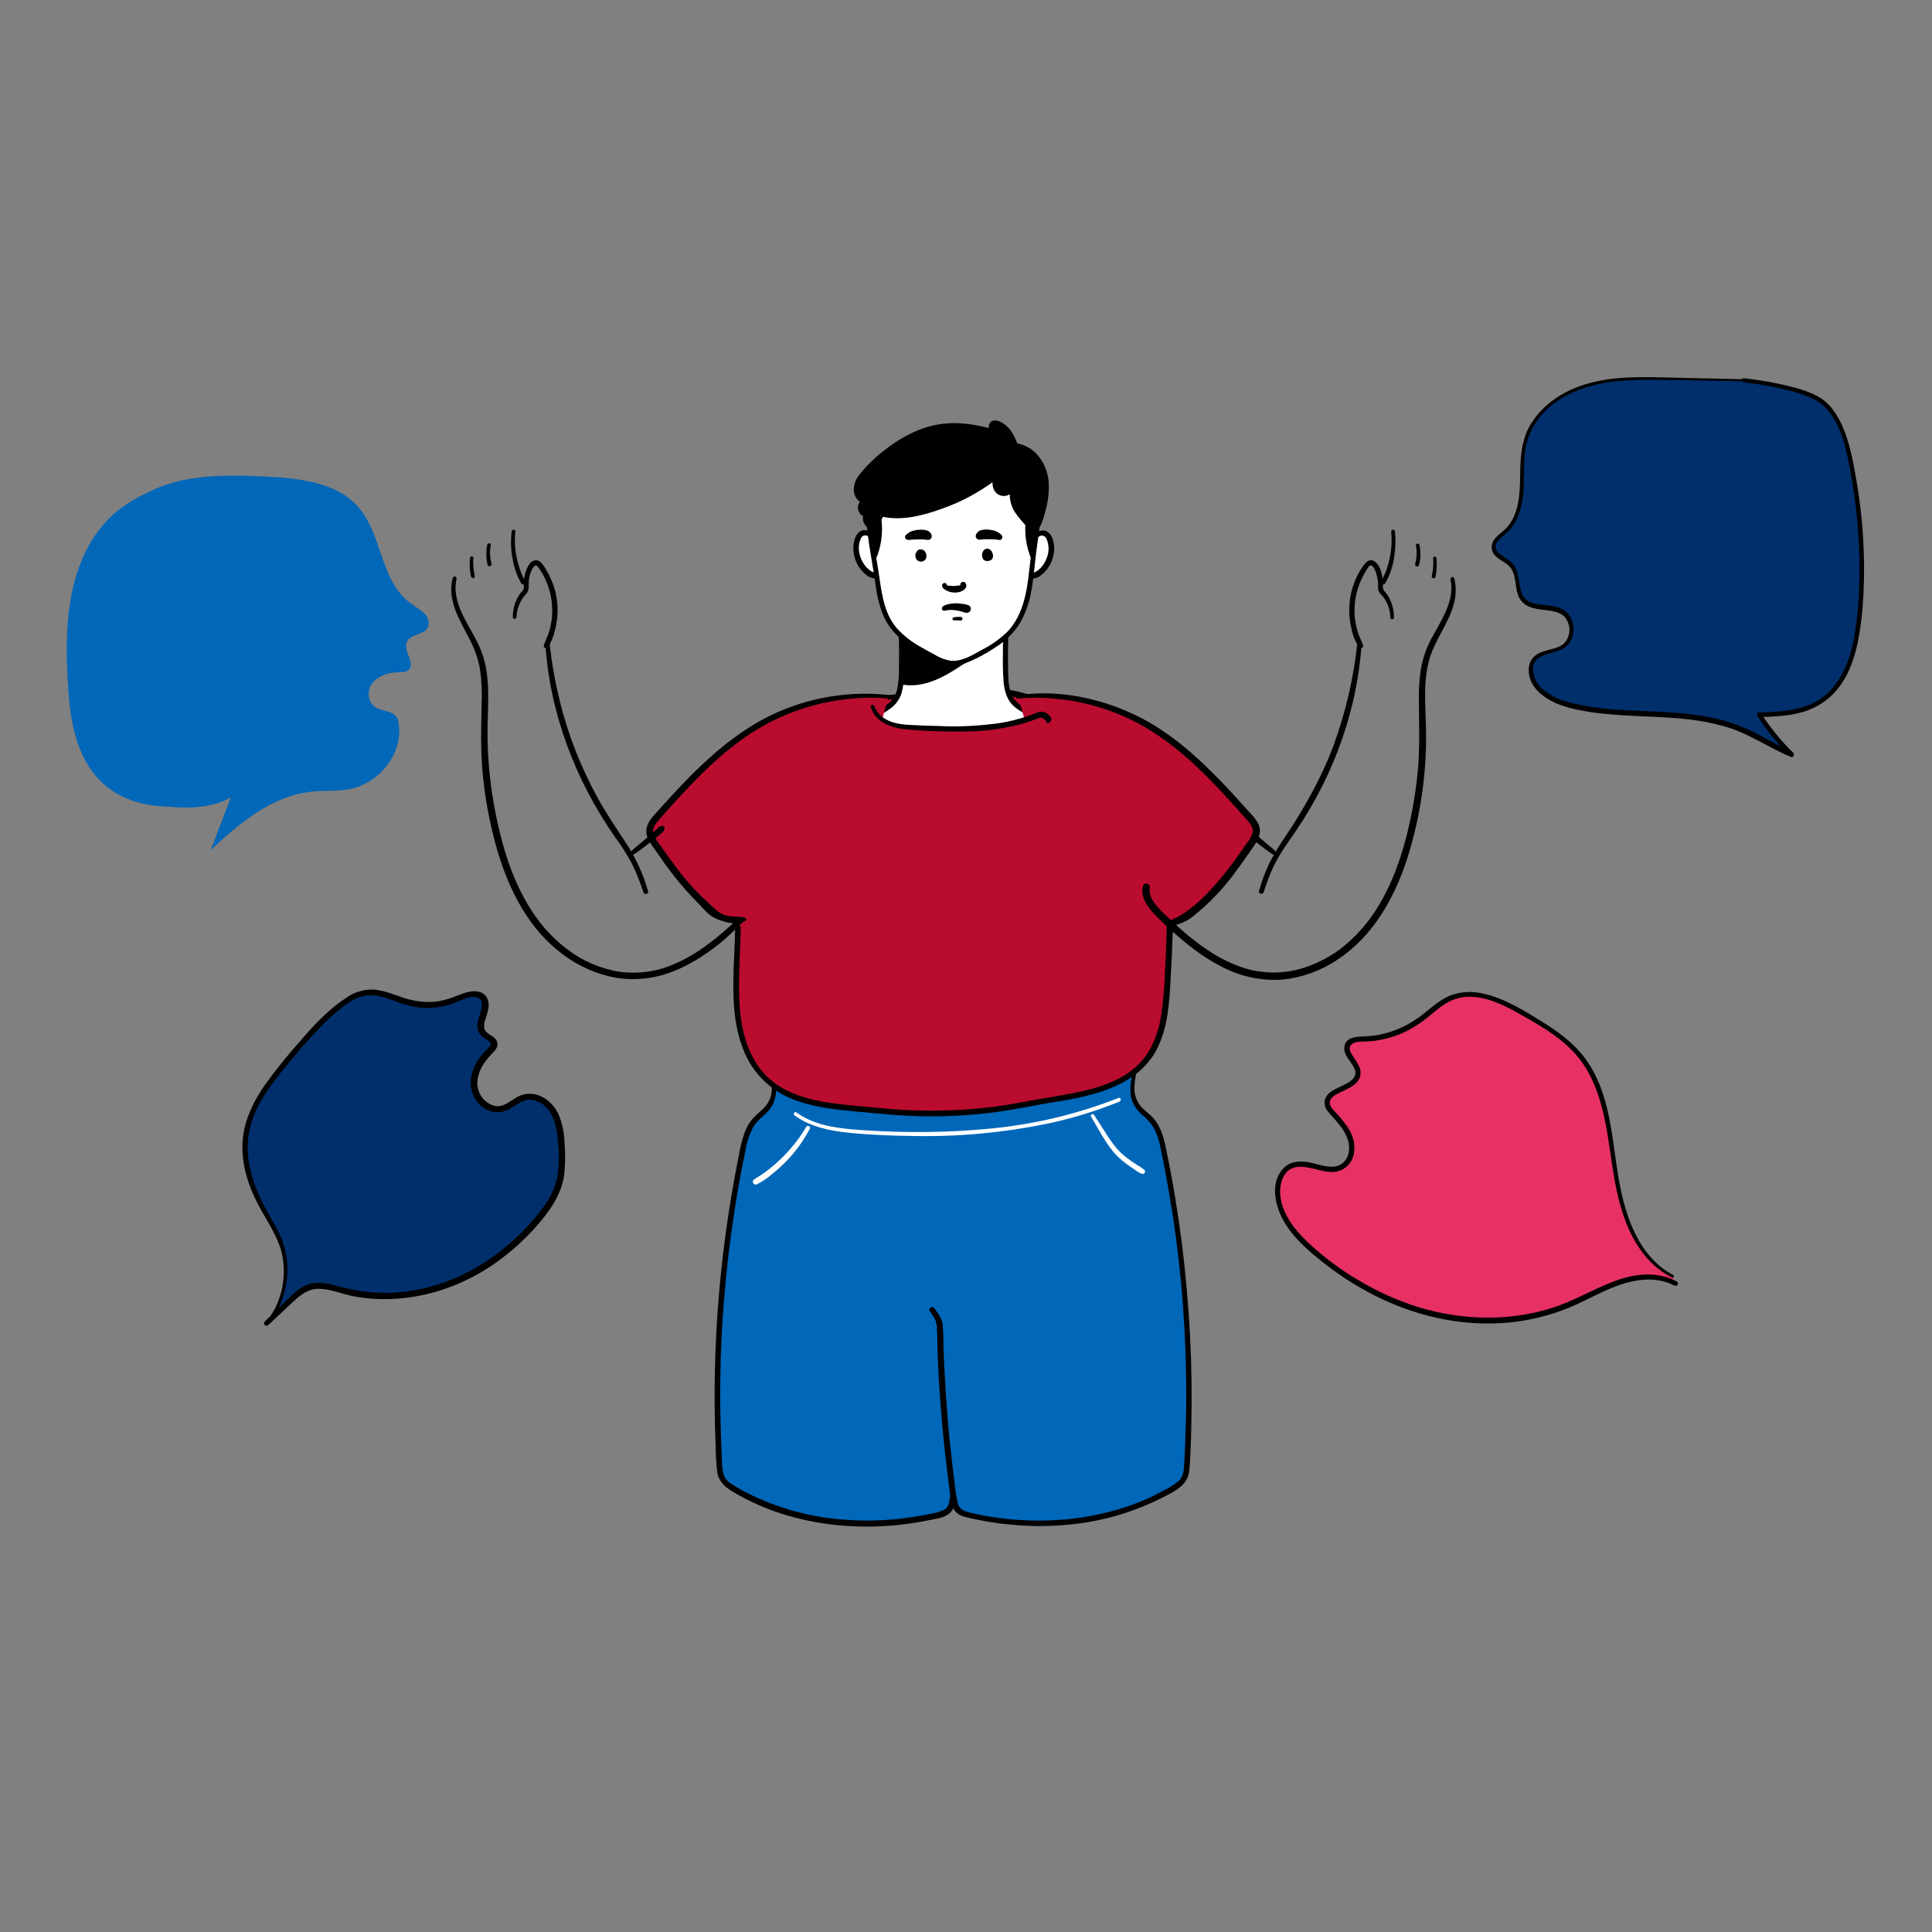 <?xml version="1.0" encoding="utf-8"?>
<!-- Generator: Adobe Illustrator 26.2.1, SVG Export Plug-In . SVG Version: 6.00 Build 0)  -->
<svg version="1.1" id="Capa_1" xmlns="http://www.w3.org/2000/svg" xmlns:xlink="http://www.w3.org/1999/xlink" x="0px" y="0px"
	 viewBox="0 0 1000 1000" style="enable-background:new 0 0 1000 1000;" xml:space="preserve">
<rect x="0" y="0" width="1000" height="1000" fill="#808080" stroke="none"/>
<style type="text/css">
	.st0{fill:#0067B9;}
	.st1{fill:#BA0C2F;}
	.st2{fill:#FFFFFF;}
	.st3{fill:#002F6C;}
	.st4{fill:#E73164;}
</style>
<path class="st0" d="M77.2,254.6c17.7-9.1,39-8.9,59.2-8c17.3,0.8,36.3,2.7,47.8,14.5c14.1,14.5,11.9,39.4,28.6,51.4
	c2.4,1.7,5,3.1,7,5.2c1.9,2.1,2.9,5.3,1.3,7.6c-2.3,3.3-8.4,3-10.3,6.5c-2.7,4.8,4.9,12,0.3,15.2c-1.5,1.1-3.5,0.9-5.4,1
	c-5.1,0.1-10.4,2-13.2,5.9s-2.1,10,2.2,12.4c3.2,1.8,7.8,1.6,10.1,4.3c0.9,1.2,1.4,2.5,1.5,3.9c2.6,15.2-9.8,31.3-26.2,34.1
	c-6,1-12.2,0.5-18.3,1.1c-21,2-37.8,16.4-52.7,30.2l10.4-27.2c-11.6,6.6-24.7,5.5-37.6,4.5s-24.9-6.5-32.7-16
	c-10.2-12.4-13-29.7-13.9-44.9c-1.7-26.1-1.7-56,13.8-79c3.3-4.8,7.3-9.2,11.8-13C65.9,260.5,71.4,257.1,77.2,254.6"/>
<path class="st0" d="M398.7,552.1c1.8,6.7,3.4,14.4-0.5,20.2c-2,2.9-5.1,4.8-7.4,7.5c-3.9,4.4-5.3,10.4-6.5,16.1
	c-11,53.5-15,108.3-11.9,162.8c0,2.2,0.4,4.4,1.3,6.5c1.3,2.5,3.7,4,6.1,5.4c31.2,18.5,70,22,105.3,13.7c2.2-0.3,4.2-1.3,5.9-2.7
	c1.3-1.8,2.1-3.9,2.2-6.1c4.1-28.4,6.5-57.1,7.1-85.8c-0.1-2.5,0.3-5,1.2-7.4c0.9-1.5,1.9-3,2.9-4.4c3.1-4.9,3.1-11,2.9-16.8
	c-1-36.6-2-73.2-3-109.8"/>
<path d="M397.7,552.3c1.1,4.2,2.1,8.5,1.7,12.8c-0.4,4.8-3.1,7.8-6.6,10.8c-3.2,2.6-5.7,6-7.2,9.8c-1.5,4.2-2.6,8.5-3.3,12.9
	c-3.9,19.5-6.9,39.2-9,59.1c-2.1,19.9-3.2,39.8-3.4,59.9c-0.1,10.1,0.1,20.2,0.5,30.3c0,4.8,0.3,9.7,0.9,14.5c0.8,4.3,3.7,7,7.3,9.3
	c29.6,18,66.4,22,100,15.6c2.2-0.4,4.3-0.9,6.5-1.3c2-0.3,3.9-1,5.6-2.1c3.7-2.5,3.9-7.2,4.5-11.2c1.4-10,2.6-20.1,3.5-30.2
	c0.9-9.9,1.7-19.9,2.2-29.8c0.3-5.1,0.5-10.2,0.7-15.3c0.1-2.5,0.1-5.1,0.2-7.7c-0.1-2.3,0.2-4.5,1-6.6c1-1.7,2.1-3.3,3.2-4.8
	c1.1-2,1.9-4.1,2.3-6.3c0.6-4.4,0.8-8.9,0.5-13.3l-0.8-30.4l-1.7-62c-0.1-5-0.3-9.9-0.5-14.9c0-0.8-0.6-1.4-1.4-1.4
	c-0.8,0-1.4,0.6-1.4,1.4c0.3,20.3,1,40.5,1.6,60.7l0.8,29.7l0.4,15.2c0.1,4.5,0.5,9.2-0.2,13.6c-0.3,2-0.9,3.9-1.8,5.7
	c-1,1.9-2.6,3.4-3.5,5.3c-1.9,3.8-1.4,8.5-1.5,12.6c-0.3,10-0.7,20-1.5,30s-1.6,19.7-2.8,29.5c-0.6,5-1.2,10.1-1.9,15.1
	c-0.3,2.3-0.6,4.6-1,6.8c-0.3,2.1-0.7,4.3-2.5,5.6c-1.7,1-3.5,1.6-5.4,1.9c-2.1,0.5-4.3,0.9-6.5,1.3c-4.3,0.8-8.7,1.4-13.2,1.9
	c-8.4,0.8-16.8,1-25.2,0.4c-17-1-33.7-5.2-49.1-12.5c-3.9-1.8-7.7-3.9-11.4-6.3c-1.8-1.1-3.1-2.7-3.8-4.7c-0.6-2.3-0.8-4.7-0.8-7.1
	c-0.5-9.9-0.8-19.8-0.9-29.7c-0.1-19.6,0.6-39.2,2.4-58.7c1.7-19.5,4.4-39,7.9-58.4c0.9-4.7,1.8-9.4,2.8-14.1
	c0.7-4.3,2.1-8.4,4.2-12.2c2.2-3.6,5.9-5.7,8.4-9c2.2-3,3.3-6.7,3.2-10.4c-0.2-4-0.8-7.9-2-11.8c-0.2-0.5-0.8-0.8-1.3-0.6
	c-0.5,0.2-0.7,0.6-0.6,1.1L397.7,552.3z"/>
<path class="st0" d="M588.2,552.1c-1.8,6.7-3.4,14.4,0.5,20.2c2,2.9,5.1,4.8,7.4,7.5c3.9,4.4,5.2,10.4,6.5,16.1
	c11,53.5,15,108.3,11.8,162.8c0,2.2-0.4,4.4-1.3,6.5c-1.3,2.5-3.7,4-6.1,5.4c-31.2,18.5-70,22-105.3,13.7c-2.2-0.3-4.2-1.3-5.9-2.7
	c-1.5-1.6-1.9-3.9-2.2-6.1c-4.1-28.4-6.5-57.1-7.1-85.8c0.1-2.5-0.3-5-1.2-7.4c-0.9-1.5-1.9-3-2.9-4.4c-3.1-4.9-3.1-11-2.9-16.8
	c1-36.6,2-73.2,3-109.8"/>
<path d="M587.2,551.8c-1.6,5.8-3.3,12.7-1,18.6c1.3,2.8,3.2,5.3,5.7,7.3c2.5,2.1,4.6,4.7,6.1,7.7c1.3,3,2.3,6.1,2.8,9.3
	c0.8,3.8,1.6,7.7,2.3,11.5c1.4,7.6,2.7,15.1,3.9,22.7c4.7,30.8,7,61.9,7,93.1c0,7.8-0.2,15.6-0.5,23.4c-0.1,3.8-0.3,7.6-0.5,11.4
	c-0.2,3.6-0.2,7.2-3,9.8c-2.6,2.1-5.4,3.9-8.5,5.3c-2.9,1.5-5.8,3-8.8,4.3c-6.2,2.7-12.6,4.8-19.2,6.5c-13.1,3.3-26.7,4.7-40.2,4.3
	c-6.8-0.2-13.6-0.8-20.4-1.9c-3.2-0.5-6.5-1.2-9.7-1.9s-6.6-1.5-7.5-5.3c-0.8-3.7-1.4-7.5-1.7-11.2c-0.5-3.8-1-7.6-1.4-11.4
	c-0.9-7.8-1.7-15.6-2.3-23.5c-0.6-7.9-1.1-15.7-1.5-23.6c-0.2-3.9-0.4-7.8-0.5-11.8c0.1-3.6-0.1-7.3-0.4-10.9
	c-0.5-3.4-2.3-5.6-4.2-8.3c-1-1.5-3.4-0.1-2.5,1.4c0.9,1.3,1.9,2.6,2.6,3.9c0.8,1.7,1.2,3.6,1.2,5.5c0.2,3.9,0.2,7.9,0.3,11.8
	c0.3,8.1,0.7,16.1,1.3,24.2c1.1,15.8,2.8,31.6,4.9,47.3c0.5,3.3,0.5,7.2,2.3,10.1s4.9,3.6,7.9,4.3c6.6,1.5,13.4,2.7,20.1,3.3
	c13.7,1.5,27.5,1.1,41.1-1.1c13.4-2.2,26.4-6.5,38.5-12.6c5.6-2.9,12.8-6,14-13c0.5-3.8,0.7-7.5,0.8-11.3c0.2-4,0.3-8,0.4-12
	c0.8-31.7-0.9-63.4-4.8-94.9c-2-15.7-4.5-31.3-7.7-46.8c-1.3-6.5-2.6-13.5-7.2-18.6c-2.2-2.5-5.1-4.2-7.1-6.9
	c-1.9-2.8-2.9-6.2-2.6-9.6c0.2-3.4,0.8-6.7,1.7-9.9c0.1-0.5-0.2-1.1-0.8-1.2C587.9,551,587.4,551.3,587.2,551.8L587.2,551.8z"/>
<path class="st1" d="M467.5,360.1c-39.5,2.6-77.5,19.6-84.6,62c-3.5,21.1-0.2,42.4-1,63.6c-0.6,14.9-1.9,30.3,0.8,45
	c1.9,10.6,6.5,21.1,14.5,28.3c14.8,13.4,37.3,13.5,56,15.6c26,2.9,52.3,1.8,77.9-3.2c24.5-4.9,57.2-5.7,68-32.8
	c3.7-9.3,4.5-19.5,5.2-29.4c1.1-18.1,1.7-36.2,1.7-54.4c0-16.6,1.4-33.2-6.2-48.4c-10.5-21-30.3-31.9-51.4-40.1
	c-12.8-5-26.3-9.7-40-8.5"/>
<path d="M467.5,359.2c-19.3,1-38.9,5.3-55.4,15.9c-7.8,4.9-14.5,11.4-19.7,18.9c-5.6,8.2-9.3,17.5-10.9,27.2
	c-2.4,14.1-1.8,28.5-1.3,42.8c0.2,7.2,0.4,14.5,0.2,21.8c-0.3,7-0.7,14-0.8,21c-0.2,13,0.6,26.3,5.9,38.3
	c4.6,10.6,13.1,18.9,23.7,23.4c10.3,4.4,21.6,5.6,32.6,6.7c13,1.2,25.9,2.6,38.9,2.6c14.1,0.1,28.2-1,42.2-3.3c5.5-0.9,11-2,16.5-3
	c4.6-0.8,9.1-1.5,13.7-2.3c17.6-3.3,36.9-9.1,45.7-26.2c6-11.7,6.5-25.3,7.2-38.2c0.9-14.6,1.3-29.2,1.4-43.8
	c0.1-13.2,1-26.9-1.4-40c-2.3-11.7-7.9-22.5-16.2-31c-7.7-7.7-16.7-14-26.6-18.7c-5-2.5-10.1-4.6-15.3-6.6c-6.5-2.6-13.2-4.8-20-6.5
	c-6.4-1.6-13-2.2-19.6-1.7c-1.9,0.2-2,3.2,0,3c13.5-1,26.6,3.4,39,8.3c10.1,3.7,19.7,8.6,28.6,14.5c8.9,6,16.2,14,21.4,23.4
	c6.2,11.4,7.1,24.3,7,37.1c0,13.7-0.1,27.4-0.5,41.1c-0.2,7-0.5,14.1-0.9,21.1c-0.2,6.8-0.9,13.5-1.8,20.2
	c-1.7,10.4-5.5,20.4-13.6,27.4c-6.6,5.7-14.9,9-23.2,11.2c-8.7,2.3-17.7,3.6-26.6,5.1c-5.4,0.9-10.7,2-16,2.9
	c-6.9,1.1-13.8,1.9-20.8,2.4c-13.7,1-27.6,0.9-41.3-0.3c-5.7-0.5-11.5-1.1-17.2-1.6c-5.4-0.5-10.8-1.1-16.2-2
	c-10.4-1.9-21-5.3-28.8-12.7c-8.7-8.3-12.7-20.3-14.1-32c-1.6-13.5-0.4-27.2,0-40.8c0.4-13.9-0.8-27.8-0.7-41.6
	c0.1-11.9,1.3-24,5.7-35.2c3.4-8.5,8.6-16.1,15.2-22.4c13.5-12.7,31.7-19.3,49.7-22.4c4.7-0.8,9.4-1.5,14.1-1.8
	C468.6,361,468.7,359.1,467.5,359.2L467.5,359.2z"/>
<path class="st2" d="M536.1,372.7c-2.8-4.2-8.3-5.6-11.6-9.5c-3.3-3.8-3.8-9.4-3.9-14.5c-0.4-14.4,0.1-28.8,1.8-43.1l-28.8,2.3
	l-28.8-2.3c1.6,14.3,2.2,28.7,1.8,43c-0.2,5.1-0.6,10.6-3.9,14.5c-3.3,3.9-8.8,5.3-11.6,9.5c-2.4,3.6-2.3,8.4-0.7,12.5
	c8.2,20.4,32.9,40.9,55.5,31.4c13-5.4,25.6-18.4,30.8-31.4C538.4,381.2,538.6,376.3,536.1,372.7L536.1,372.7z"/>
<path d="M521.6,324.7c0.1-1,0.2-2,0.3-3l-11.7-3.5l-16.6,1.3l-28.8-2.3c1.4,12.3,2,24.6,1.9,37c1.6,0.4,3.2,0.5,4.8,0.5
	c8.6,0,16.6-4.1,23.9-8.8C504.9,339.8,513.7,332.7,521.6,324.7z"/>
<path d="M537.2,372.1c-3-4.2-8.1-5.7-11.5-9.4c-4-4.3-3.8-11-3.9-16.5c-0.3-13.5,0.3-27.1,1.8-40.5c0-0.7-0.6-1.3-1.3-1.3l-25.2,2
	c-6.8,0.5-13.7-0.5-20.5-1.1l-11.8-0.9c-0.7,0-1.3,0.6-1.3,1.3c1,8.8,1.6,17.7,1.8,26.6c0.1,4.4,0.1,8.9,0,13.3
	c0.1,3.9-0.2,7.7-1,11.5c-0.9,3.5-3.2,6.5-6.3,8.3c-2.7,1.8-5.6,3.4-7.6,6c-4.4,5.6-2.2,12.8,0.7,18.5c5.9,11.7,16.1,22.1,28.3,27.2
	c5.9,2.6,12.3,3.6,18.7,2.9c6.9-0.9,13.2-4.1,18.7-8.2c6.7-4.9,12.4-11,16.9-18C537.6,387.5,541.7,379.1,537.2,372.1
	c-1-1.3-3.2-0.1-2.3,1.3c4,6.2,0,13.7-3.4,19.2c-3.8,6.1-8.7,11.5-14.4,16c-5.2,4.1-11.3,7.6-17.9,8.8c-6,1-12.2,0.2-17.9-2.1
	c-11.7-4.6-21.4-14.3-27.2-25.3c-3-5.6-5.8-13-0.4-18.2c2.2-2.1,5.1-3.4,7.5-5.3c2.5-1.9,4.4-4.6,5.4-7.6c1-3.7,1.5-7.5,1.4-11.3
	c0.1-4.6,0.1-9.3,0-13.9c-0.2-9.3-0.8-18.6-1.9-27.8l-1.3,1.3l25.2,2c6.8,0.5,13.7-0.5,20.5-1.1l11.8-0.9l-1.3-1.3
	c-1.2,10.8-1.9,21.7-1.9,32.6c-0.1,5,0,10.1,0.4,15.1c0.5,4.1,1.6,8.2,4.5,11.2c3.2,3.4,8.2,4.8,10.9,8.7
	C536,374.7,538.2,373.4,537.2,372.1L537.2,372.1z"/>
<path class="st2" d="M535.8,279c0.3-2,2.1-3.4,4.1-3.1c0.3,0,0.5,0.1,0.8,0.2c1.5,0.8,2.5,2.3,2.8,3.9c1.6,6.3-0.8,12.9-6.1,16.7
	c-0.9,0.7-2,1.1-3.1,1.2c-1.2,0.1-2.2-0.7-2.6-1.8"/>
<path d="M536.8,279.3c0.2-1.2,1.2-2,2.4-2.1c1.1,0,2.1,0.7,2.5,1.8c1,2.3,1.3,4.9,0.8,7.4c-0.5,2.5-1.6,4.9-3.2,6.8
	c-0.8,1-1.7,1.8-2.8,2.5c-0.7,0.5-2.7,1.5-3.2,0.1c-0.6-1.8-3.5-1.1-2.9,0.8c0.4,1.4,1.6,2.5,3.1,2.8c1.7,0.2,3.5-0.2,4.8-1.3
	c2.5-1.7,4.4-4.1,5.7-6.8c1.2-2.7,1.8-5.7,1.6-8.6c-0.2-2.9-1.2-6.4-4-7.8c-2.4-1-5.2,0.2-6.1,2.6c-0.2,0.5-0.3,1-0.3,1.6
	C535,280,536.7,280.3,536.8,279.3L536.8,279.3z"/>
<path class="st2" d="M451.4,279c-0.3-2-2.1-3.4-4.1-3.2c-0.3,0-0.5,0.1-0.8,0.2c-1.5,0.8-2.5,2.2-2.8,3.9
	c-1.6,6.3,0.8,12.9,6.1,16.7c0.9,0.7,2,1.1,3.1,1.2c1.2,0.1,2.2-0.7,2.6-1.8"/>
<path d="M452.3,279c-0.1-2.6-2.3-4.7-5-4.6c-0.1,0-0.3,0-0.4,0c-3.2,0.5-4.6,4-5,6.8c-0.9,6,1.4,12.1,6,16c1.4,1.3,3.2,2.1,5.1,2.2
	c1.8,0,3.3-1.2,3.9-2.9c0.6-1.9-2.3-2.6-2.9-0.8c-0.4,1.3-2.5,0.3-3.2-0.1c-1-0.7-2-1.5-2.8-2.5c-1.6-2-2.7-4.3-3.2-6.8
	c-0.5-2.5-0.3-5.1,0.7-7.4c0.4-1.3,1.8-2.1,3.1-1.7c0.9,0.3,1.6,1,1.7,2C450.6,280.3,452.3,280.1,452.3,279L452.3,279z"/>
<path class="st2" d="M537.2,257.5c-1.6-12.7-10.1-23.4-21.5-28.9c-9.8-4.4-20.7-5.7-31.3-3.7c-8.4,1.3-16.2,4.8-22.8,10.2
	c-18.6,16-10.7,43.6-7.6,64.6c1.2,8,2.4,16.2,6.8,23c5.1,7.8,13.7,12.5,21.9,16.9c3,1.6,6.2,3.3,9.6,3.5c4.8,0.4,9.3-1.9,13.5-4.2
	c6.3-3.4,12.7-6.8,17.4-12.1c4.9-5.5,7.6-12.7,9.1-19.9s2-14.6,2.9-21.9C536.4,275.9,538.3,266.5,537.2,257.5L537.2,257.5z"/>
<path d="M538.4,257.5c-1.4-10.1-6.7-19.2-14.7-25.3c-9.2-7.1-21-10-32.4-9.3s-23.3,4.5-31.7,12.5c-6.9,6.5-10.1,15.5-10.9,24.7
	c-0.8,9.6,0.7,19.3,2.3,28.8c0.8,4.8,1.6,9.7,2.3,14.5c0.7,5.8,2.2,11.4,4.6,16.7c5,10.3,15.3,16,25,21.1c2.7,1.6,5.6,2.6,8.6,3.2
	c2.9,0.3,5.8-0.1,8.4-1.2c5.5-2.2,10.7-5,15.6-8.3c4.8-3,8.9-7,12-11.7c3-5,5-10.5,6.1-16.2c1.3-6.6,1.8-13.4,2.6-20.1
	s2-13.1,2.4-19.7C538.8,264,538.8,260.7,538.4,257.5c-0.2-1.6-2.8-1.6-2.6,0c0.5,6.2,0.3,12.5-0.7,18.7c-0.9,6.1-1.6,12.2-2.3,18.4
	c-1.2,11.3-3.1,23.7-11.3,32.3c-3.9,3.8-8.4,7-13.2,9.4c-4.9,2.7-10.5,6.3-16.3,5.7c-2.9-0.5-5.8-1.6-8.3-3.2
	c-2.3-1.2-4.6-2.5-6.9-3.8c-4.6-2.5-8.8-5.7-12.4-9.6c-7.2-8.2-8.1-19.3-9.7-29.6c-1.4-8.9-3.2-17.8-3.6-26.8
	c-0.4-8.7,0.5-17.7,5.1-25.3c5.4-9,15.2-14.3,25.1-16.7c11.2-2.7,23.5-2.2,34,2.9c8.7,4.2,15.5,11.5,18.9,20.6
	c0.8,2.3,1.4,4.7,1.7,7.1C536.1,259.1,538.6,259.1,538.4,257.5L538.4,257.5z"/>
<path d="M537.4,266l-6.2,1.3c-1.1,6.6-0.5,13.4,1.7,19.7c0.4,1.2,1,2.4,1.7,3.4c0.2-1.8,0.4-3.6,0.6-5.4
	C536,278.8,537.2,272.3,537.4,266z"/>
<path d="M452.5,290.5c0.8-1.1,1.4-2.3,1.8-3.5c2.2-6.3,2.8-13.1,1.7-19.7l-6.3-1.3C450,274.2,450.9,282.5,452.5,290.5z"/>
<path d="M477.4,285.8c-0.3-0.2-0.6-0.3-0.9-0.3c-0.4-0.1-0.7,0-1.1,0.1c-0.3,0.1-0.6,0.3-0.8,0.5c-0.1,0.1-0.1,0.2-0.2,0.2
	s-0.1,0.2-0.2,0.3c-0.1,0.2-0.1,0.3-0.2,0.5c0,0,0,0.1,0,0.1c-0.1,0.3-0.1,0.7,0,1c0,0,0,0.1,0,0.1c0.1,0.2,0.1,0.3,0.2,0.5
	c0.1,0.2,0.2,0.3,0.3,0.4c0.1,0.1,0.2,0.2,0.3,0.2c0.2,0.2,0.5,0.3,0.8,0.4c0.4,0.1,0.8,0.1,1.1,0c0.1,0,0.2-0.1,0.3-0.1l0.3-0.1
	c0.1-0.1,0.2-0.1,0.3-0.2c0.1-0.1,0.2-0.1,0.3-0.2c0.2-0.2,0.3-0.4,0.5-0.6c0.1-0.2,0.2-0.4,0.3-0.7c0-0.1,0.1-0.2,0.1-0.2
	c0.1-0.2,0.1-0.5,0.1-0.7c0-0.2,0-0.5-0.1-0.7c0,0,0-0.1,0-0.1c-0.1-0.2-0.1-0.4-0.2-0.5c-0.2-0.3-0.5-0.6-0.8-0.8
	c-0.3-0.2-0.7-0.3-1.1-0.3c-0.2,0-0.4,0-0.6,0h-0.1c-0.4,0.1-0.7,0.3-1,0.6l-0.1,0.1c-0.1,0.2-0.3,0.3-0.4,0.5
	c-0.1,0.2-0.2,0.5-0.3,0.7c-0.1,0.4-0.2,0.8-0.2,1.2c0,0.3,0,0.6,0.1,0.8c0,0.1,0.1,0.2,0.1,0.3c0,0.1,0.1,0.2,0.1,0.3l0.3,0.4
	c0.6,0.6,1.5,0.8,2.3,0.6l0.3-0.1l0.3-0.1c0.2-0.1,0.3-0.2,0.5-0.4c0.1-0.2,0.3-0.3,0.4-0.5c0,0,0.1,0,0.1,0
	c0.1-0.2,0.2-0.5,0.3-0.7c0.1-0.3,0.1-0.6,0.1-0.9c0-0.1,0-0.3,0-0.4c0-0.3-0.1-0.6-0.1-0.9c-0.1-0.3-0.2-0.5-0.3-0.7
	c-0.1-0.1-0.2-0.3-0.3-0.4l-0.4-0.3l-0.3-0.1l-0.3-0.1c-0.3-0.1-0.6-0.1-0.9,0h-0.3l-0.5,0.2c-0.2,0.1-0.3,0.2-0.4,0.3
	c-0.1,0.1-0.3,0.3-0.4,0.5l-0.1,0.1c-0.1,0.2-0.2,0.4-0.2,0.6c0,0.1-0.1,0.2-0.1,0.4c-0.1,0.4-0.1,0.8-0.1,1.2
	c0,0.3,0.1,0.5,0.1,0.8c0.1,0.2,0.2,0.4,0.2,0.6c0,0,0,0.1,0.1,0.1c0.1,0.1,0.1,0.2,0.2,0.3l0.2,0.3c0.1,0.1,0.3,0.2,0.5,0.4
	l0.1,0.1c0.4,0.2,0.8,0.3,1.2,0.3c0.4,0,0.8-0.1,1.2-0.3c0.2-0.1,0.4-0.3,0.6-0.4c0.1-0.1,0.3-0.3,0.4-0.5c0,0,0.1-0.1,0.1-0.1
	c0.1-0.2,0.2-0.5,0.3-0.7c0.1-0.3,0.1-0.5,0.1-0.8v-0.3c0-0.3-0.1-0.6-0.1-0.8c0-0.1-0.1-0.2-0.1-0.3c-0.1-0.3-0.2-0.5-0.3-0.7
	c-0.3-0.5-0.6-0.8-1.1-1.1c-0.4-0.2-0.8-0.3-1.2-0.3c-0.2,0-0.4,0-0.6,0h-0.2l-0.5,0.2c-0.2,0.1-0.3,0.2-0.5,0.4l-0.1,0.1
	c-0.1,0.2-0.3,0.3-0.4,0.5l-0.2,0.3c-0.1,0.2-0.2,0.5-0.3,0.7c-0.1,0.3-0.1,0.5-0.1,0.8c0,0.1,0,0.2,0,0.3c0,0.3,0.1,0.6,0.1,0.8
	c0.1,0.5,0.4,0.9,0.7,1.3l0.1,0.1c0.1,0.1,0.3,0.3,0.5,0.4c0.4,0.2,0.8,0.3,1.2,0.3c0.8,0,1.6-0.4,2-1.2c0,0,0-0.1,0-0.1
	c0.1-0.2,0.2-0.4,0.2-0.6c0.1-0.3,0.1-0.5,0.1-0.8c0-0.2,0-0.5,0-0.7c0-0.3,0-0.6-0.1-0.9c-0.1-0.3-0.2-0.5-0.3-0.8
	c-0.1-0.2-0.3-0.4-0.5-0.6c-0.2-0.2-0.4-0.3-0.7-0.4c-0.5-0.1-1.1-0.1-1.5,0.2c-0.2,0.1-0.4,0.3-0.6,0.6c-0.1,0.1-0.1,0.1-0.2,0.2
	l-0.2,0.5l0,0c0,0-0.1,0.4-0.1,0.5c0,0,0,0.1,0,0.1c0,0.4,0.1,0.7,0.3,1l0.3,0.4l0.4,0.3l0.4,0.2c0.2,0.1,0.5,0.1,0.7,0
	c0.2,0,0.3,0,0.4-0.1c0.2,0,0.3-0.1,0.4-0.2c0.1-0.1,0.2-0.2,0.3-0.3c0.2-0.2,0.3-0.4,0.3-0.6l-0.2,0.4l0,0l-0.3,0.4l-0.4,0.3h0.1
	l-0.5,0.2h0.1h-0.5h-0.5l-1.4-1.9c0,0.3,0.1,0.5,0.1,0.8v0.3l-0.1-0.5c0,0.3,0,0.6,0,0.8l0.1-0.5c0,0.1,0,0.2-0.1,0.3l0.2-0.5
	c0,0.1,0,0.1-0.1,0.1l0.3-0.4c0,0-0.1,0.1-0.1,0.1l0.4-0.3h-0.1l0.5-0.2h-0.1l0.5-0.1h-0.1l0.5,0.1h-0.1l0.5,0.2l-0.1-0.1l0.4,0.3
	l-0.2-0.2l0.3,0.4c-0.1-0.1-0.1-0.2-0.1-0.2l0.2,0.5c0-0.1-0.1-0.3-0.1-0.4l0.1,0.5c0-0.2,0-0.4,0-0.5l-0.1,0.5
	c0-0.2,0.1-0.3,0.1-0.5l-0.2,0.5c0.1-0.1,0.1-0.2,0.2-0.3l-0.3,0.4l0.1-0.1l-0.4,0.3h0.1l-0.5,0.2h0.1H476h-0.5c0,0,0.1,0,0.1,0
	l-0.5-0.2c0.1,0,0.1,0.1,0.2,0.1l-0.4-0.3c0.1,0,0.1,0.1,0.2,0.2l-0.3-0.4c0.1,0.1,0.2,0.2,0.2,0.4l-0.2-0.5
	c0.1,0.2,0.1,0.3,0.1,0.5l-0.1-0.5c0,0.2,0,0.4,0,0.5l0.1-0.5c0,0.1-0.1,0.2-0.1,0.4l0.2-0.5l-0.1,0.2l0.3-0.4l-0.1,0.1l0.4-0.3
	h-0.1l0.5-0.2h-0.1h0.5h-0.1h0.5h-0.1l0.5,0.2h-0.1l0.4,0.3l-0.1-0.1l0.3,0.4c-0.1-0.1-0.1-0.2-0.2-0.3l0.2,0.5
	c0-0.1-0.1-0.2-0.1-0.4l0.1,0.5c0-0.2,0-0.4,0-0.6l-0.1,0.5c0-0.2,0.1-0.4,0.1-0.5l-0.2,0.5l0.1-0.1l-0.3,0.4l-0.4,0.3l-0.5,0.2
	l-0.5,0.1l-0.5-0.1h0.1l-0.5-0.2h0.1l-0.4-0.3l0.1,0.1l-0.3-0.4c0,0,0.1,0.1,0.1,0.2l-0.2-0.5c0,0.1,0.1,0.2,0.1,0.3l-0.1-0.5
	c0,0.2,0,0.5,0,0.7l0.1-0.5c0,0.1-0.1,0.3-0.1,0.4l0.2-0.5c0,0.1-0.1,0.1-0.1,0.2l0.3-0.4c0,0-0.1,0.1-0.1,0.1l0.4-0.3l-0.1,0.1
	l0.9-0.2h-0.1l0.5-0.1h-0.1l0.5,0.1h-0.1l0.5,0.2l0.4,0.3l0.3,0.4v-0.1l0.2,0.5c0,0,0,0,0-0.1l0.1,0.5c0-0.2,0-0.4,0-0.6l-0.1,0.5
	c0-0.2,0.1-0.4,0.1-0.5l-0.2,0.5c0-0.1,0.1-0.2,0.1-0.3l-0.3,0.4c0-0.1,0.1-0.1,0.1-0.1l-0.4,0.3h0.1l-0.5,0.2h0.1l-0.5,0.1h0.1
	l-0.5-0.1h0.1l-0.5-0.2h0.1l-0.4-0.3l0.1,0.1l-0.3-0.4l0.1,0.1l-0.2-0.5c0,0.1,0.1,0.2,0.1,0.3l-0.1-0.5c0,0.1,0,0.2,0,0.3l0.1-0.5
	c0,0.1-0.1,0.2-0.1,0.4l0.2-0.4c0,0.1-0.1,0.2-0.2,0.3l0.3-0.4l-0.2,0.2l0.4-0.3l-0.2,0.1l0.4-0.2h-0.1h0.5H476h0.4h-0.1l0.4,0.2
	l-0.1-0.1l0.3,0.3l-0.1-0.1l0.2,0.3L477,287l0.2,0.4c0-0.1,0-0.1,0-0.2v0.4c0-0.1,0-0.1,0-0.2v0.4c0-0.1,0-0.1,0-0.2l-0.1,0.4
	c0.1-0.2,0.1-0.3,0.2-0.4l-0.2,0.3l0.2-0.2l-0.2,0.2c0.1-0.1,0.2-0.1,0.3-0.2l-0.3,0.1c0.1,0,0.2-0.1,0.3-0.1l0.2-0.1l0.2-0.2
	c0.4-0.4,0.4-1,0-1.4c-0.1-0.1-0.1-0.1-0.2-0.2L477.4,285.8z"/>
<path d="M470.2,278.5c3.3-0.7,6.7-1,10.2-0.9c-0.1-0.8-1.1-1.2-1.9-1.3c-2.9-0.4-6,0.2-8.5,1.7c0.1,0.1,0.2,0.2,0.3,0.1"/>
<path d="M470.2,279.5c1.6-0.2,3.3-0.3,5-0.3h2.4c0.4,0,0.8,0,1.2,0.1c0.2,0,0.5,0,0.7,0.1c0,0,0.7,0.1,0.4,0c1,0.3,2.1-0.4,2.3-1.4
	c0.1-0.3,0.1-0.6,0-0.9c-0.3-1.3-1.4-2.3-2.7-2.6c-1.2-0.3-2.4-0.4-3.6-0.3c-1.2,0-2.5,0.3-3.6,0.6c-1.3,0.4-2.4,1.2-3.4,2.1
	c-0.6,0.6-0.6,1.6,0,2.1c0.1,0.1,0.2,0.2,0.3,0.2c0.5,0.3,1.2,0.3,1.8,0c0.6-0.4,0.9-1.2,0.5-1.9c-0.2-0.3-0.5-0.5-0.8-0.6h-0.1
	l0.6,0.4l-0.1-0.1l0.4,0.6v-0.1l-1.1,1.9c0.9-0.3,1.8-0.6,2.7-0.8c0.5-0.1,0.9-0.3,1.4-0.4l0.7-0.1h0.3c0.9-0.1,1.8-0.1,2.7,0
	c0.2,0,0.2,0,0,0h0.3c0.2,0,0.4,0.1,0.5,0.2c-0.3-0.1-0.3-0.1-0.1,0c0.2,0.1,0.2,0.1-0.1-0.1c0.1,0.2,0.1,0.1-0.1-0.1
	c-0.2-0.2-0.1-0.3,0-0.1l1.8-2.4c-3.5,0.3-7,0.9-10.4,1.9c-1,0.3-0.9,2.1,0.3,1.9L470.2,279.5z"/>
<path d="M510,287.6c0.1,0,0.2,0,0.3,0.1L510,287.6c0.1,0,0.2,0.1,0.3,0.1L510,287.6c0.1,0,0.2,0.1,0.3,0.1l-0.2-0.3
	c0.1,0.1,0.2,0.3,0.2,0.4l-0.2-0.4c0,0.1,0,0.1,0,0.2v-0.4v0.2v-0.4c0,0.1,0,0.1,0,0.2l0.2-0.4l-0.1,0.1l0.3-0.3l-0.1,0.1l0.3-0.3
	l-0.1,0.1l0.4-0.2h-0.1h0.5h-0.2h0.5c0,0-0.1,0-0.1,0l0.4,0.2c-0.1,0-0.1-0.1-0.2-0.1l0.4,0.3c-0.1,0-0.1-0.1-0.2-0.2l0.3,0.4
	c-0.1-0.1-0.1-0.2-0.2-0.3l0.2,0.4c0-0.1-0.1-0.2-0.1-0.4v0.5c0-0.1,0-0.2,0-0.3v0.5c0-0.1,0-0.2,0-0.3l-0.2,0.5
	c0-0.1,0-0.1,0.1-0.1l-0.3,0.4l0.1-0.1l-0.4,0.3h0.1l-0.5,0.2h0.1l-0.5,0.1h0.1l-0.5-0.1h0.1l-0.5-0.2h0.1l-0.4-0.3l0.1,0.1
	l-0.3-0.4c0.1,0.1,0.1,0.2,0.1,0.3l-0.2-0.5c0.1,0.2,0.1,0.4,0.1,0.5v-0.5c0,0.2,0,0.4,0,0.6v-0.5c0,0,0,0.1,0,0.1l0.2-0.5
	c0,0,0,0.1,0,0.1l0.3-0.4l0.4-0.3l0.5-0.2h-0.1l0.5-0.1h-0.1l0.5,0.1h-0.1l0.5,0.2l-0.1-0.1l0.4,0.3l-0.1-0.1l0.3,0.4
	c0-0.1-0.1-0.1-0.1-0.2l0.2,0.5c-0.1-0.1-0.1-0.3-0.1-0.4v0.5c0-0.2,0-0.5,0-0.7v0.5c0-0.1,0-0.2,0.1-0.3l-0.2,0.5
	c0-0.1,0.1-0.1,0.1-0.2l-0.3,0.4c0,0,0,0,0-0.1l-0.4,0.3h0.1l-0.5,0.2l-0.5,0.1l-0.5-0.1h0.2l-0.5-0.2l-0.4-0.3l-0.3-0.4l0.1,0.1
	l-0.2-0.5c0.1,0.2,0.1,0.4,0.2,0.5l-0.1-0.5c0,0.2,0,0.4,0,0.6l0.1-0.5c0,0.1-0.1,0.2-0.1,0.4l0.2-0.5c0,0.1-0.1,0.2-0.2,0.3
	l0.3-0.4c0,0-0.1,0.1-0.1,0.1l0.4-0.3h-0.1l0.5-0.2h-0.1h0.5h-0.1h0.5H511l0.5,0.2h-0.1l0.4,0.3l-0.1-0.1l0.3,0.4
	c0-0.1-0.1-0.1-0.1-0.2l0.2,0.5c0-0.1-0.1-0.2-0.1-0.4v0.5c0-0.2,0-0.4,0-0.5v0.5c0-0.2,0.1-0.4,0.1-0.5l-0.2,0.6
	c0.1-0.1,0.1-0.3,0.2-0.4l-0.2,0.4c0-0.1,0.1-0.1,0.2-0.2l-0.4,0.3l0.2-0.1l-0.5,0.2c0,0,0.1,0,0.1,0H511h-0.5h0.1L510,287.6
	l0.2,0.1l-0.4-0.3l0.1,0.1l-0.3-0.4c0.1,0.1,0.1,0.2,0.2,0.3l-0.2-0.5c0.1,0.2,0.1,0.3,0.1,0.5l-0.1-0.5c0,0.2,0,0.4,0,0.5l0.1-0.5
	c0,0.1-0.1,0.3-0.1,0.4l0.2-0.5c0,0.1-0.1,0.2-0.1,0.2l0.3-0.4c0,0.1-0.1,0.1-0.2,0.2l0.4-0.3l-0.1,0.1l0.5-0.2h-0.1l0.5-0.1h-0.1
	l0.5,0.1h-0.1l0.5,0.2h-0.1l0.4,0.3l-0.1-0.1l0.3,0.4l-0.1-0.1l0.2,0.5c0-0.1-0.1-0.2-0.1-0.3l0.1,0.5c0-0.3,0-0.6,0-0.8l-0.1,0.5
	c0-0.1,0-0.2,0-0.3c0.1-0.3,0.1-0.5,0.1-0.8l-1.4,1.9h-0.5h0.1h-0.5l-0.5-0.2h0.1l-0.4-0.3l0,0l-0.3-0.4l-0.2-0.4l0.2,0.4l0.3,0.4
	l0.4,0.3c0.2,0.1,0.4,0.2,0.7,0.2c0.2,0.1,0.3,0.1,0.5,0c0.2,0,0.3,0,0.4-0.1c0.2,0,0.3-0.1,0.4-0.2c0.2-0.1,0.4-0.3,0.5-0.5
	c0.1-0.2,0.2-0.5,0.2-0.8c0.1-0.3,0.1-0.6,0-0.8c-0.1-0.2-0.1-0.4-0.2-0.5l-0.3-0.4c-0.1-0.1-0.3-0.2-0.4-0.3
	c-0.5-0.2-1-0.3-1.5-0.2c-0.5,0.1-0.9,0.5-1.2,0.9c-0.1,0.2-0.2,0.5-0.3,0.8c0,0.3-0.1,0.6-0.1,0.9c0,0.2,0,0.5,0,0.7
	c0,0.5,0.2,1,0.4,1.4c0.2,0.3,0.5,0.6,0.8,0.8c0.2,0.1,0.4,0.2,0.6,0.2h0.3c0.1,0,0.2,0,0.3,0c0.2,0,0.4,0,0.6-0.1
	c0.2-0.1,0.3-0.1,0.5-0.2h0.1c0.2-0.1,0.4-0.3,0.6-0.5c0.2-0.1,0.5-0.2,0.7-0.4c0.1-0.2,0.2-0.5,0.3-0.8c0.1-0.3,0.1-0.5,0.1-0.8
	c0-0.1,0-0.2,0-0.4c0-0.3-0.1-0.5-0.1-0.8c-0.1-0.3-0.2-0.5-0.3-0.7l-0.2-0.3c-0.1-0.2-0.2-0.3-0.4-0.5c-0.1-0.1-0.2-0.2-0.3-0.2
	c-0.2-0.2-0.5-0.3-0.8-0.4c-0.2-0.1-0.4-0.1-0.6-0.1h-0.1c-0.2,0-0.4,0-0.5,0.1l-0.3,0.1c-0.1,0-0.2,0.1-0.3,0.1l-0.1,0.1
	c-0.2,0.1-0.3,0.2-0.5,0.4c-0.1,0.1-0.2,0.2-0.2,0.3l-0.2,0.3c-0.1,0.2-0.2,0.5-0.3,0.7c0,0.1-0.1,0.2-0.1,0.3
	c-0.1,0.3-0.1,0.5-0.1,0.8c0,0.1,0,0.2,0,0.4c0,0.5,0.2,1,0.4,1.5c0.1,0.2,0.3,0.4,0.4,0.6c0.1,0.1,0.2,0.2,0.3,0.2
	c0.1,0.1,0.2,0.2,0.3,0.2c0.2,0.1,0.4,0.2,0.6,0.2c0.2,0,0.4,0.1,0.6,0.1h0.1c0.2,0,0.4,0,0.6-0.1c0.2-0.1,0.4-0.1,0.6-0.2h0.1
	c0.2-0.1,0.3-0.2,0.5-0.4c0.2-0.2,0.4-0.4,0.5-0.6c0.1-0.2,0.2-0.4,0.3-0.7c0.1-0.3,0.1-0.5,0.1-0.8c0-0.4,0-0.8-0.1-1.2
	c0-0.1-0.1-0.2-0.1-0.4c-0.1-0.2-0.1-0.4-0.2-0.6c-0.1-0.1-0.1-0.2-0.2-0.3c-0.2-0.2-0.4-0.4-0.6-0.6c-0.2-0.2-0.5-0.3-0.8-0.3h-0.3
	c-0.2,0-0.4,0-0.6,0.1c-0.2,0.1-0.4,0.1-0.6,0.2c-0.3,0.2-0.6,0.5-0.8,0.9c-0.1,0.1-0.1,0.2-0.2,0.3c0,0.1-0.1,0.2-0.1,0.4
	c-0.1,0.4-0.1,0.8-0.1,1.2c0,0.3,0,0.6,0.1,0.9c0.1,0.3,0.2,0.5,0.3,0.8c0.1,0.2,0.3,0.5,0.5,0.6c0.3,0.3,0.7,0.5,1.1,0.6
	c0.2,0,0.4,0.1,0.6,0.1h0.1l0.5-0.1c0.4-0.1,0.8-0.3,1.1-0.6c0.3-0.3,0.5-0.7,0.6-1.1c0.1-0.3,0.1-0.6,0.1-0.8
	c0-0.4-0.1-0.8-0.2-1.2c-0.2-0.5-0.4-0.9-0.8-1.3c-0.5-0.5-1.1-0.7-1.8-0.7c-0.4,0-0.7,0.1-1.1,0.3h-0.1c-0.2,0.1-0.3,0.2-0.5,0.4
	l0,0c-0.1,0.1-0.2,0.3-0.3,0.4c-0.1,0.2-0.2,0.4-0.3,0.6c0,0.2-0.1,0.4-0.1,0.6c0,0.1,0,0.1,0,0.2c0,0.8,0.3,1.6,0.9,2.2
	c0.2,0.2,0.3,0.3,0.5,0.4h0.1c0.2,0.1,0.3,0.2,0.5,0.2c0.3,0.1,0.6,0.1,0.9,0c0.1,0,0.2,0,0.3,0c0.3-0.1,0.6-0.3,0.8-0.5l0.1-0.1
	c0.1-0.1,0.2-0.3,0.3-0.4c0.1-0.2,0.2-0.4,0.2-0.6c0.1-0.3,0.1-0.7,0-1c0-0.2-0.1-0.4-0.2-0.6c-0.1-0.2-0.2-0.3-0.4-0.5
	c-0.2-0.2-0.5-0.4-0.8-0.5c-0.2-0.1-0.4-0.1-0.6-0.1c-0.2,0-0.4,0-0.6,0c-0.3,0.1-0.5,0.2-0.8,0.3c-0.3,0.2-0.5,0.6-0.5,1
	c0,0.2,0.1,0.3,0.2,0.5C509.7,287.3,509.8,287.4,510,287.6L510,287.6z"/>
<path d="M517,278.5c-3.3-0.7-6.7-1-10.2-0.9c0.1-0.8,1.1-1.2,1.9-1.3c2.9-0.4,5.9,0.2,8.5,1.7c-0.1,0.1-0.2,0.2-0.3,0.1"/>
<path d="M517.3,277.6c-3.4-1-6.9-1.6-10.4-1.9l1.8,2.4c0-0.2,0-0.2,0,0.1c0,0.3-0.2,0.3-0.1,0.1c-0.2,0.2-0.3,0.2-0.1,0.1
	c0.2-0.1,0.2-0.1-0.1,0c0.2-0.1,0.3-0.1,0.5-0.2h0.3c-0.3,0-0.3,0,0,0c0.9-0.1,1.8-0.1,2.7,0c0.1,0,0.7,0.1,0.3,0l0.7,0.1
	c0.5,0.1,0.9,0.2,1.4,0.4c0.9,0.2,1.8,0.5,2.6,0.8l-1.1-1.9v0.1l0.4-0.6l-0.1,0.1l0.6-0.4h-0.1c-0.7,0.2-1.1,1-0.9,1.7
	c0.1,0.3,0.3,0.6,0.6,0.8c0.5,0.3,1.2,0.3,1.8,0c0.7-0.4,0.9-1.4,0.5-2.1c-0.1-0.1-0.1-0.2-0.2-0.3c-0.9-0.9-2-1.6-3.3-2.1
	c-1.2-0.4-2.5-0.6-3.7-0.7c-1.2-0.1-2.4,0-3.5,0.3c-1.3,0.3-2.4,1.3-2.8,2.6c-0.3,1,0.4,2.1,1.4,2.3c0.3,0.1,0.6,0.1,0.9,0h0.3
	l0.7-0.1l1.2-0.1c0.9,0,1.7,0,2.5,0c1.7,0,3.3,0.1,5,0.3c1.1,0.1,1.3-1.6,0.3-1.9L517.3,277.6z"/>
<path d="M488.5,301.7c-0.7,0.4-1.1,1.2-0.8,1.9c0.3,0.7,0.7,1.3,1.4,1.6c1.4,0.9,3,1.4,4.6,1.5c1.6,0.1,3.1-0.2,4.5-0.9
	c1.5-0.7,2.8-2.7,1.4-4.2c-0.6-0.6-1.5-0.6-2.1,0c-0.2,0.2-0.3,0.4-0.4,0.6c0,0.2,0,0.4,0,0.6c0,0.2,0,0.3,0,0c-0.1,0.3,0.2-0.3,0,0
	c0.2-0.4,0.1-0.1,0,0c0.5-0.4-0.2,0.1-0.2,0.1s0.4-0.1,0,0l-0.3,0.1l-0.6,0.1h-0.2c-0.3,0,0,0,0.1,0c-0.6,0-1.3,0.1-1.9,0.2
	c-0.7,0-1.3,0-2-0.1h-0.4c0.2,0-0.3,0-0.3,0l-0.6-0.1l-0.5-0.2l-0.3-0.1c-0.1,0-0.3-0.2,0,0l-0.2-0.1c-0.2-0.1,0.2,0.2,0,0
	s0.1,0.2,0.1,0.2c0,0.1,0,0.2,0,0.3c0-0.1,0-0.1,0,0c0.3-0.4,0.2-1-0.2-1.3c-0.3-0.2-0.7-0.2-1,0L488.5,301.7z"/>
<path d="M488.5,316.1c0.5,0,1.1-0.1,1.6-0.2c0.4-0.1,0.9-0.1,1.3-0.2c0.9,0,1.7,0,2.6,0.1c0.9,0.1,1.9,0.3,2.8,0.5l1.5,0.4
	c0.6,0.3,1.3,0.4,2,0.5c0.9,0,1.8-0.5,2.1-1.4c0.3-0.9,0-1.8-0.8-2.4c-1.3-0.5-2.7-0.9-4.1-0.9c-1.1-0.2-2.3-0.3-3.4-0.2
	c-1.1,0-2.2,0.2-3.2,0.4c-1,0.3-2.6,0.6-3.2,1.6c-0.4,0.6-0.2,1.3,0.4,1.7C488.1,316,488.3,316.1,488.5,316.1z"/>
<path d="M494,321.1l0.4,0l0.1,0c0,0,0.2,0,0.2,0l0.8,0c0.6,0,1.1,0,1.7,0.1c0.5,0,1-0.4,1-0.9c0-0.5-0.4-1-0.9-1
	c-1.2,0-2.4,0-3.6,0.2c-0.5,0.1-0.8,0.6-0.7,1.1c0,0,0,0,0,0C493.1,320.9,493.6,321.2,494,321.1L494,321.1z"/>
<path d="M515.4,223.1c-8.1-2.1-16.5-3.9-24.8-3.3c-16.4,1.1-30.9,11.3-42.3,23.2c-2.3,2.4-4.5,4.9-5.3,8.1c-0.8,3.2,0.4,7.1,3.5,8.3
	c-1.2,0.9-1.8,2.5-1.5,4c0.3,1.5,1.5,2.7,2.9,3.1c-1.3,1.9,0.4,4.4,1.9,6.1c0.6,0.6,1.3,1.3,2.1,1.1c1.2-0.4,1-2.1,1.6-3.2
	c0.4-0.8,1.3-1.2,1.9-1.8c0.6-0.6,1-1.7,0.4-2.3c6.4,1.7,13.2,0.9,19.6-0.5c14.4-3.2,27.8-9.4,39.6-18.3c-1,2.6-0.3,5.6,1.9,7.4
	c2.2,1.6,6,0.8,6.9-1.8c-0.7,3.8,0,7.7,2.1,11c2.1,3.2,4.5,6.1,7.4,8.7c0.3,0.4,0.7,0.7,1.2,0.9c1.8,0.7,3.3-1.5,3.9-3.3
	c2.6-7.6,4.7-15.7,3.2-23.6s-7.4-15.4-15.4-16.3c-0.6-0.1-1.3,0-1.8,0.2c-0.5,0.3-0.7,1-0.4,1.6c0,0,0,0,0,0.1
	c0.5,0.6,1.5,0.2,1.8-0.5c0.2-0.7,0.2-1.5-0.1-2.2c-1.4-4.9-4.7-9.7-9.6-11c-0.6-0.2-1.1-0.2-1.7,0c-1.1,0.5-1.7,1.8-1.4,3
	c0.4,1.2,1,2.2,1.9,3.1"/>
<path d="M515.5,222.5c-7.2-1.9-14.6-3.6-22.2-3.5c-6.4,0.1-12.7,1.4-18.6,3.9c-5.7,2.4-11.1,5.6-15.9,9.4
	c-5.2,3.8-9.9,8.3-13.9,13.3c-2,2.3-3,5.2-3,8.2c0.1,2.7,1.6,5.2,4.1,6.5l-0.2-1.3c-2.1,1.7-2.3,4.8-0.6,6.9
	c0.6,0.8,1.5,1.3,2.4,1.6l-0.5-1.3c-0.8,1.7-0.6,3.8,0.6,5.3c0.9,1.4,2.6,3.7,4.5,3c1.9-0.7,1.3-3,2.6-4.2c1.3-1.2,3-2.5,1.8-4.4
	l-1,1.3c10.5,2.7,22.1-0.3,32-3.9c10-3.5,19.4-8.6,27.9-15l-1.4-1c-1,3.2-0.2,7.4,3.1,8.9c2.8,1.3,6.1,0.1,7.4-2.6
	c0-0.1,0-0.1,0.1-0.2l-1.8-0.5c-0.8,4.5,0.2,9.2,2.9,12.9c1.4,2,3,3.9,4.7,5.7c1.2,1.3,2.6,3.4,4.6,3.3c1.7,0,2.9-1.6,3.6-3
	c1-2.3,1.8-4.6,2.3-7c1.5-5,2.1-10.2,1.8-15.4c-0.7-7.9-5.2-15.9-12.8-18.9c-1.6-0.6-3.9-1.4-5.6-0.9c-1.1,0.3-1.8,1.4-1.6,2.5
	c0.1,0.2,0.2,0.5,0.3,0.7c0.8,0.8,2.1,0.8,2.9,0c0.1-0.1,0.2-0.3,0.3-0.4c1-1.6-0.1-3.9-0.8-5.4c-1.7-3.9-4.5-7.6-8.7-9.1
	c-1.9-0.6-4-0.4-4.8,1.7c-0.8,2.1,0.6,4.1,2.1,5.7c0.8,0.9,2-0.4,1.3-1.3c-0.7-0.9-2.8-3.4-1-4.5c1.2-0.8,3.9,0.9,4.8,1.6
	c2.2,1.8,3.8,4.1,4.7,6.7c0.3,0.6,0.5,1.2,0.7,1.9c0.3,1.1,0.7,1.6,1.8,1.7c1.5,0.2,2.9,0.6,4.2,1.3c2.4,1.2,4.4,3,6,5.2
	c3.4,4.9,5,10.9,4.3,16.9c-0.3,3.4-0.9,6.8-1.9,10.1c-0.4,1.6-2,9.4-4.7,7.6c-1.4-1.2-2.7-2.5-3.7-3.9c-1.3-1.4-2.5-2.9-3.5-4.5
	c-2.1-3.1-3-7-2.3-10.7c0.1-0.5-0.3-1-0.8-1.1c-0.4-0.1-0.9,0.2-1,0.6c-0.8,2.1-3.7,2.5-5.4,1.3c-2.1-1.4-2.3-4.2-1.6-6.4
	c0.2-0.7-0.7-1.5-1.3-1c-8.2,6.2-17.2,11.1-26.9,14.6c-9.8,3.5-21.2,6.7-31.6,4.1c-0.5-0.1-1,0.2-1.1,0.7c-0.1,0.2,0,0.4,0.1,0.6
	c0.6,1-1.5,2.2-2,2.8c-0.4,0.6-0.7,1.4-0.9,2.1c-0.2,0.8-0.2,1.3-1.4,0.6c-0.5-0.4-0.9-0.9-1.2-1.4c-0.8-1.2-1.7-2.6-0.9-4
	c0.3-0.4,0.1-0.9-0.3-1.2c-0.1,0-0.2-0.1-0.2-0.1c-1.7-0.5-2.7-2.2-2.2-3.9c0.2-0.7,0.6-1.2,1.1-1.7c0.3-0.4,0.3-0.9-0.1-1.2
	c0,0-0.1,0-0.1-0.1c-2.3-1.2-3.6-3.7-3.2-6.3c0.3-3,2.2-5.5,4.2-7.7c3.9-4.3,8.2-8.3,12.9-11.8c9.1-6.9,19.9-12,31.4-12.5
	c7.8-0.3,15.6,1.3,23.1,3.2c0.3,0.1,0.6-0.2,0.7-0.5C516,222.9,515.9,222.6,515.5,222.5L515.5,222.5z"/>
<g>
	<path class="st2" d="M417.4,583.1c-4.9,8.4-11.4,15.7-19,21.8c-1.3,1-2.6,2-3.9,2.9s-2.9,1.7-4.2,2.7c-0.7,0.4-0.8,1.3-0.4,2
		c0.4,0.6,1.2,0.8,1.9,0.5c2.9-1.5,5.7-3.4,8.2-5.6c7.9-6.3,14.5-14.2,19.2-23.2c0.2-0.5,0-1.1-0.5-1.3
		C418.2,582.6,417.8,582.7,417.4,583.1L417.4,583.1z"/>
	<path class="st2" d="M564.8,578.1c3.6,6,6.9,12.5,11.3,17.9c2,2.4,4.3,4.5,6.9,6.4c1.3,1,2.7,1.9,4,2.8c1.3,1,2.6,1.8,4.1,2.4
		c1.2,0.4,2.1-1.3,1.2-2.1c-1.2-1-2.4-1.8-3.7-2.5c-1.3-0.8-2.5-1.6-3.7-2.5c-2.6-1.8-5-3.9-7.1-6.3c-2.1-2.6-4-5.3-5.7-8.1
		c-1.9-3-3.9-6-5.8-9c-0.3-0.4-0.8-0.6-1.3-0.3C564.6,577.1,564.5,577.7,564.8,578.1z"/>
	<path class="st2" d="M411.2,577.3c8.4,6.1,18.8,8.1,29,9.1c11.2,1.1,22.6,1.5,33.8,1.6c22.9,0.4,45.7-1.8,68.2-6.4
		c12.7-2.7,25.1-6.5,37.2-11.4c1.2-0.5,0.7-2.4-0.5-1.9c-21.1,8.3-43.2,13.6-65.7,15.8c-22.4,2.2-45,2.4-67.5,0.8
		c-11.6-0.8-23.8-2.1-33.5-9.1C411.3,575.1,410.4,576.6,411.2,577.3L411.2,577.3z"/>
</g>
<path class="st1" d="M451.7,365.7c1.3,4.2,5,7.3,9.2,8.9c4.1,1.5,8.6,1.8,13,2c21.1,1,43,1.9,62.6-6c1.1-0.6,2.4-0.8,3.7-0.6
	c0.8,0.3,1.4,0.8,1.9,1.5c8.2,9.5,6,24.5-0.5,35.2c-4.8,8-11.5,14.7-18.5,21c-9.9,8.8-20.8,17.1-33.4,21c-12,3.6-24.8,3-36.4-1.6
	c-5.6-2.2-11.1-5.6-14.2-10.8c-2-3.7-3.2-7.8-3.5-12c-0.9-6.9-0.9-14,0-20.9"/>
<path class="st1" d="M527.1,360.7c23.2-2.1,46.4,2.9,66.6,14.4c20.8,11.9,37.2,30.1,53.2,47.9c1.7,1.9,3.4,3.9,3.7,6.5
	c0.3,2.8-1.4,5.4-3,7.7c-8.9,12.8-18.1,25.8-30.6,35.2c-5.8,4.3-12.5,7.8-19.7,8c-9.9,0.2-18.7-5.9-26.3-12.2
	c-6.8-5.6-13.3-11.6-19.5-17.8"/>
<path d="M604.8,479.8c9.4-2.5,10.1-3.2,17-9.1c7-6.2,13.3-13.1,18.7-20.8c2.8-3.7,5.4-7.6,8.1-11.4c2.5-3.6,4.7-7.5,2.8-11.9
	c-1-2-2.3-3.7-3.9-5.3l-4.7-5.2c-3.2-3.5-6.3-7-9.6-10.4c-13-13.6-27.2-26.5-44.2-34.9c-16.9-8.4-36.3-13-55.1-11.7
	c-2.4,0.1-4.7,0.4-7.1,0.6c-1.2,0.1-1.2,2,0,1.9l0.1-0.1c18.1-1.4,36.2,1.5,52.9,8.5c16.6,6.9,30.9,18.1,43.6,30.7
	c6.4,6.3,12.5,13,18.5,19.7c1.3,1.5,2.7,3,4,4.5c1.3,1.5,2.8,3.5,2.5,5.7c-0.5,2-1.4,3.9-2.8,5.5c-1.3,1.8-2.6,3.7-3.9,5.5
	c-5.1,7.4-10.7,14.4-16.9,20.9c-6,6.1-13.2,12.2-21.5,14.7L604.8,479.8z"/>
<path d="M750.7,299.5c2.7,11.5-5,21.8-10,31.4c-2.5,4.7-4.2,9.8-5.2,15.1c-0.9,5.5-1.2,11-1.1,16.6c0.1,11.6,0.5,23-0.4,34.6
	c-1,11.9-3,23.6-5.9,35.2c-5.1,19.8-13.4,39.8-28.6,53.9c-7.2,6.9-16,12-25.5,14.9c-9.4,2.8-19.5,2.9-28.9,0.2
	c-9.6-2.8-18.3-8-26.1-14c-4.1-3.1-8-6.5-11.7-10c-3.7-3.5-7.8-6.9-10.5-11.1c-1.4-2-2-4.4-1.7-6.8c0.4-2.2-2.9-3.2-3.5-0.9
	c-1.3,5.4,1.8,10.1,5.3,13.9c3.6,3.8,7.4,7.5,11.4,10.9c7.9,7,16.4,13.4,25.9,17.9c9.3,4.5,19.6,6.5,29.9,5.7
	c10.2-1.1,20-4.7,28.5-10.5c18-12,29-31.4,35.6-51.6c7.4-23,10.7-47.2,9.8-71.4c-0.4-11.7-1.3-23.7,2.7-34.9
	c3.8-10.6,11.7-19.6,12.7-31.1c0.2-2.8,0-5.5-0.7-8.2c-0.2-0.5-0.7-0.7-1.2-0.6c-0.4,0.2-0.7,0.6-0.6,1.1L750.7,299.5z"/>
<path d="M741.8,288.9c0.2,3,0,6.1-0.7,9.1c-0.2,0.6,0.2,1.1,0.7,1.3c0.5,0.1,1.1-0.2,1.2-0.7c0.7-3.2,0.8-6.4,0.5-9.6
	c0-0.5-0.4-0.9-0.9-0.9C742.2,288,741.8,288.4,741.8,288.9L741.8,288.9z"/>
<path d="M732.9,282.4c0.6,3.1,0.4,6.4-0.4,9.5c-0.2,0.5,0.2,1.1,0.7,1.3s1.1-0.2,1.3-0.7c0.9-3.4,0.9-7,0.2-10.5
	c-0.1-0.5-0.6-0.8-1.1-0.6C733.1,281.4,732.8,281.9,732.9,282.4z"/>
<path d="M720.1,275.1c0.4,4.5,0.2,9-0.7,13.4c-0.4,2.1-1,4.2-1.7,6.2c-0.7,2.2-1.8,4.1-2.7,6.2c-0.3,0.5,0,1.2,0.5,1.5
	c0.5,0.2,1.1,0.1,1.4-0.4c2.4-4,3.9-8.4,4.6-13c0.8-4.6,1-9.3,0.5-14C721.9,273.9,720,273.8,720.1,275.1L720.1,275.1z"/>
<path d="M721.5,319.6c0-2.7-0.5-5.3-1.4-7.8c-0.4-1.1-1-2.2-1.6-3.3c-0.7-1.1-1.6-2-2.3-3c-0.7-1.1-0.3-3.1-0.4-4.5
	c-0.1-1.4-0.3-2.9-0.7-4.3c-0.6-2.3-1.7-5-3.9-6.3c-2.2-1.3-4,0.3-5.3,2.1c-1.7,2.3-3.1,4.7-4.2,7.3c-2.3,5.2-3.4,10.8-3.3,16.5
	c0,3.2,0.4,6.3,1.2,9.4c0.6,3.3,1.9,6.4,3.7,9.2c0.8,1,2.7,0.5,2.2-0.9c-0.8-2.3-1.9-4.5-2.7-6.8c-0.7-2.3-1.2-4.7-1.5-7.1
	c-0.5-4.9-0.1-9.9,1.3-14.7c0.7-2.3,1.5-4.5,2.6-6.6c0.5-1.1,1.1-2.1,1.7-3.1c0.5-0.7,1.4-2.7,2.2-3c2.2-0.7,3.5,4.9,3.8,6.2
	c0.2,1.2,0.4,2.4,0.4,3.6c-0.1,1.1-0.1,2.2,0.2,3.3c0.5,1,1.2,1.9,2,2.6c0.8,1,1.5,2,2.1,3.2c1.3,2.5,2,5.3,2,8.1
	c0.1,0.5,0.5,0.9,1.1,0.8C721.2,320.4,721.5,320.1,721.5,319.6L721.5,319.6z"/>
<path d="M702.5,333.3c-1.9,17.8-6,35.3-12.1,52.1c-6.3,17-15.1,32.6-25.1,47.6c-3,4.3-5.7,8.8-8.1,13.4c-2.3,4.8-4.2,9.9-5.6,15
	c0,0.7,0.7,1.3,1.4,1.2c0.4,0,0.8-0.2,1-0.6c1.5-4.7,3.2-9.3,5.3-13.8c2.2-4.3,4.7-8.4,7.5-12.4c5.3-7.4,10.1-15,14.5-23
	c8.6-15.8,15-32.6,19.1-50.1c2.2-9.7,3.7-19.6,4.4-29.5C704.7,331.9,702.6,331.9,702.5,333.3L702.5,333.3z"/>
<path d="M660.5,440.9c-1.2-1.2-2.5-2.3-3.9-3.4c-1.3-1.1-2.7-2.3-4-3.4c0,0-2-2-3.1-1.9c-0.8,0-1.4,0.6-1.4,1.4
	c0.1,1.1,1.2,1.6,2.6,2.7s2.8,2.1,4.2,3.2c1.4,1.1,2.9,2.2,4.5,3c0.5,0.3,1,0.1,1.3-0.4C660.8,441.7,660.8,441.2,660.5,440.9
	L660.5,440.9z"/>
<path class="st1" d="M459.8,360.7c-23.1-2.1-46.4,2.9-66.6,14.4C372.5,387,356.1,405.2,340,423c-1.7,1.9-3.4,3.9-3.7,6.5
	c-0.3,2.8,1.4,5.4,3,7.7c8.9,12.8,18.1,25.8,30.6,35.2c5.8,4.3,12.5,7.8,19.7,8c9.9,0.2,18.7-5.9,26.3-12.2
	c6.8-5.6,13.3-11.6,19.5-17.8"/>
<path d="M459.8,359.7c-19-2-38.2,0.8-55.9,8.3c-17.5,7.4-32.3,19.5-45.6,32.7c-6.6,6.7-13,13.6-19.2,20.6c-2.9,3.2-5.6,6.8-4.2,11.4
	c0.8,2.1,1.8,4,3.2,5.8l4,5.7c5.3,7.7,11.2,15,17.7,21.7c6.5,6.4,6.8,8.8,15.7,11.3c8.9,2.5,15.3-2.5,6.7-2.7
	c-9.1-0.1-9.8-2-16.2-7.8c-6.5-5.9-12.3-12.5-17.4-19.6c-2.6-3.6-5.2-7.3-7.8-10.9c-1.3-1.5-2.2-3.3-2.7-5.2c-0.4-2.3,1-4.3,2.4-6
	c5.7-6.6,11.7-13.1,17.8-19.5c12.4-12.8,25.9-24.7,42.1-32.6c18.4-9,38.8-13,59.3-11.4C461,361.7,461,359.8,459.8,359.7L459.8,359.7
	z"/>
<path d="M382,475.4c-3.6,3.6-4.2,4-8,7.3c-7.6,6.5-15.9,12.5-25.1,16.3c-9,4-19,5.3-28.8,3.9c-9.8-1.7-19-5.7-26.8-11.8
	c-16.6-12.4-26.4-31.8-32.2-51.3c-6.5-22.4-9.5-45.6-8.6-68.9c0.3-10.9,0.8-22.3-3-32.8c-3.7-10.5-11.6-19-13.4-30.1
	c-0.5-2.8-0.4-5.7,0.2-8.5c0.1-0.5-0.3-1-0.8-1.1c-0.5-0.1-0.9,0.2-1.1,0.6l0-0.1c-3.2,11.4,3.4,21.8,8.4,31.5
	c2.8,5.1,4.7,10.6,5.7,16.3c0.8,5.9,1.1,11.9,0.8,17.8c-0.3,12.2-0.6,24.3,0.6,36.6c1.2,12.1,3.4,24.1,6.6,35.8
	c5.6,20.5,15.1,41,31.8,54.7c7.9,6.7,17.2,11.4,27.2,13.8c10,2.3,20.5,1.7,30.2-1.6c9.9-3.4,18.8-9.1,27-15.6
	c4.1-3.3,8.1-7.4,11.9-11.1L382,475.4z"/>
<path d="M243.3,288.9c-0.4,3.2-0.2,6.5,0.5,9.6c0.2,0.5,0.7,0.8,1.2,0.7c0.6-0.2,0.9-0.7,0.7-1.3c0,0,0,0,0,0c-0.7-3-0.9-6-0.7-9.1
	c0-0.5-0.4-0.9-0.9-0.9C243.7,287.9,243.3,288.3,243.3,288.9L243.3,288.9z"/>
<path d="M252.2,281.9c-0.7,3.5-0.6,7.1,0.2,10.5c0.2,0.5,0.8,0.8,1.3,0.6c0.5-0.2,0.8-0.7,0.7-1.2c-0.8-3.1-1-6.3-0.4-9.5
	c0.1-0.5-0.2-1-0.6-1.1C252.9,281.1,252.4,281.4,252.2,281.9z"/>
<path d="M264.8,275.1c-0.5,4.7-0.4,9.4,0.5,14c0.7,4.6,2.3,9,4.6,13c0.3,0.5,1,0.6,1.5,0.3c0.4-0.3,0.6-0.9,0.4-1.4
	c-0.9-2-1.9-3.9-2.6-6c-0.7-2.1-1.3-4.3-1.8-6.5c-0.9-4.4-1.1-8.9-0.7-13.4C266.9,273.8,265,273.9,264.8,275.1L264.8,275.1z"/>
<path d="M267.3,319.6c0.2-4.7,2-9.1,5.3-12.5c1.5-1.8,0.9-3.9,1.1-6.1c0.1-2.6,0.9-5.1,2.3-7.3c0.4-0.5,0.8-1,1.4-1
	c0.6,0,1,0.6,1.4,1.2c0.7,0.9,1.3,1.9,1.9,2.9c1.2,2.1,2.2,4.3,3,6.6c1.6,4.6,2.3,9.4,2.1,14.3c-0.1,2.8-0.6,5.6-1.3,8.4
	c-0.8,2.8-2.1,5.2-3,7.9c-0.5,1.4,1.5,2,2.2,0.9c1.5-2.4,2.6-5,3.3-7.8c0.8-2.8,1.3-5.6,1.5-8.5c0.4-5.7-0.4-11.5-2.5-16.9
	c-1-2.6-2.2-5.1-3.7-7.4c-1.1-1.8-2.6-4.5-5.1-4.3c-2.5,0.2-3.8,2.7-4.6,4.6c-1.1,2.7-1.6,5.5-1.5,8.4c0.2,0.9,0,1.7-0.4,2.5
	c-0.4,0.5-0.9,1-1.3,1.5c-0.9,1.2-1.6,2.4-2.2,3.8c-1.2,2.7-1.8,5.7-1.8,8.7c0.1,0.5,0.5,0.9,1.1,0.8
	C266.9,320.4,267.2,320.1,267.3,319.6L267.3,319.6z"/>
<path d="M282.3,333.3c2.3,36,15.6,70.7,36.2,100.2c3.1,4.2,5.9,8.6,8.4,13.2c2.5,5,4.5,10.1,6.2,15.4c0.4,0.6,1.2,0.8,1.8,0.5
	c0.4-0.2,0.6-0.7,0.6-1.1c-2.5-9-6.5-17.6-11.7-25.5c-5-7.6-10.1-15.1-14.5-23.1c-8.6-15.7-15.2-32.4-19.5-49.8
	c-2.4-9.8-4.2-19.8-5.3-29.8C284.3,331.9,282.2,331.8,282.3,333.3L282.3,333.3z"/>
<path d="M327.6,442.5c1.5-0.9,3-1.9,4.4-3c1.4-1.1,2.9-2.2,4.3-3.3c1.4-1.1,2.7-2.1,4-3.2c0.7-0.6,1.4-1.1,2-1.7
	c0.7-0.6,1.6-1.2,1.7-2.4c0-0.8-0.6-1.4-1.4-1.4c-1-0.1-1.7,0.8-2.4,1.4c-0.7,0.6-1.3,1.1-1.9,1.7l-4,3.5c-1.3,1.1-2.6,2.2-3.9,3.3
	c-1.4,1.1-2.7,2.2-4,3.5c-0.4,0.4-0.4,1,0,1.4C326.8,442.6,327.2,442.7,327.6,442.5L327.6,442.5z"/>
<path class="st3" d="M902.5,197l-39.6-0.8c-14.3-0.3-28.9-0.5-42.5,3.8s-26.4,14-30.5,27.7c-2.4,8-1.7,16.6-2.1,24.9
	c-0.4,8.3-2.3,17.3-8.6,22.9c-2.7,2.4-6.3,4.7-6.1,8.2c0.3,4.4,6.2,5.8,9.1,9.1c4.4,4.8,1.9,13.4,6.3,18.2
	c4.8,5.3,13.9,2.5,20.1,6.1c6.1,3.6,6.4,14,0.4,17.9c-4.9,3.2-12.4,2.4-15.5,7.4c-0.8,1.5-1.2,3.2-1.2,4.9
	c0.2,9.8,10.8,15.7,20.3,18.1c28.8,7.3,60.5,0.9,88.1,12.2c9.1,3.8,17.5,9.4,26.7,13.2c-6.3-6.2-11.9-13.1-16.8-20.5
	c10.9-0.4,22.4-0.9,31.6-6.7c13.8-8.7,18.4-26.5,20.1-42.7c3-27.4,1.1-55.2-4.5-82.2c-2.2-10.8-5.4-22-13.4-29.5
	C936.8,202,913.3,198.2,902.5,197"/>
<path d="M902.5,196.3l-26.8-0.6c-8.8-0.2-17.5-0.5-26.3-0.5c-15.3,0.1-31.1,2.1-44.1,10.9c-5.5,3.7-10.2,8.6-13.5,14.3
	c-3.8,6.8-4.7,14.3-4.9,21.9c-0.2,7.6,0.1,15.2-2.3,22.4c-1,3.3-2.8,6.4-5.2,8.9c-2.2,2.2-5.2,3.9-6.6,6.7c-1.3,2.5-0.8,5.5,1.2,7.4
	c1.9,2,4.6,3.1,6.7,4.9c4.8,4.2,2.9,11.7,5.7,16.9c3.2,5.9,10.1,5.7,15.9,6.6c2.8,0.4,5.8,1.2,7.7,3.4c1.6,2,2.5,4.5,2.3,7.1
	c-0.1,2.6-1.2,5-3.1,6.7c-2.2,1.9-5.3,2.4-8,3.2c-2.7,0.7-5.5,1.6-7.5,3.7c-2.4,2.5-2.8,6.1-2.2,9.3c1.1,6,6.1,10.4,11.2,13.2
	c6.2,3.3,13.2,4.7,20.1,5.8c15.9,2.4,32,2,47.9,3.5c7.9,0.7,15.7,2.1,23.3,4.4c7.9,2.4,15,6.4,22.2,10.2c3.6,1.9,7.1,3.7,10.8,5.2
	c1.2,0.5,2-1.3,1.2-2.1c-6.2-6.1-11.8-12.9-16.6-20.3l-1.1,1.8c8.5-0.3,17.4-0.6,25.4-3.6c7.1-2.7,13.2-7.5,17.4-13.9
	c4.1-6.1,6.5-13.2,8.1-20.4c1.7-8.3,2.7-16.8,3.1-25.3c1-19.6-0.2-39.3-3.5-58.6c-1.5-8.7-3-17.5-6.1-25.7
	c-2.5-6.6-6.3-13.6-12.3-17.5c-5.2-3.3-11.4-5.1-17.3-6.5c-6.3-1.5-12.7-2.7-19.2-3.5c-1.2-0.2-2.4-0.3-3.7-0.4s-1.3,1.9,0,2.1
	c5.8,0.6,11.5,1.5,17.2,2.7c6.2,1.3,12.6,2.9,18.3,5.6c2.4,1,4.5,2.5,6.4,4.2c2.7,2.7,4.9,5.9,6.6,9.4c3.6,7.3,5.2,15.4,6.7,23.4
	c3.6,18.7,5.2,37.8,4.8,56.8c-0.1,8.9-0.8,17.7-2.1,26.5c-1.1,7.1-2.8,14.2-6,20.7c-3.1,6.3-7.5,12-13.6,15.5
	c-7.2,4.3-15.7,5.3-23.9,5.8c-2.1,0.1-4.1,0.2-6.2,0.2c-0.7,0-1.2,0.6-1.2,1.3c0,0.2,0.1,0.4,0.1,0.5c4.9,7.5,10.6,14.5,17,20.7
	l1.2-2.1c-7.5-3.1-14.4-7.5-21.8-11c-7-3.3-14.5-5.7-22.2-7.1c-15.5-2.9-31.3-2.6-46.9-3.7c-7.8-0.5-15.6-1.6-23.3-3.4
	c-5.9-1.4-11.9-3.9-16.2-8.4c-3.9-4.1-6.2-12.1-0.1-15.5c4.9-2.7,11.3-2.1,14.9-7c3.1-4.4,3.1-10.2,0.1-14.6
	c-3.7-5.1-10.2-4.8-15.8-5.6c-2.8-0.4-5.8-1.2-7.6-3.6c-1.8-2.4-2.1-5.7-2.6-8.6s-1-5.9-2.8-8.3c-1.7-2.2-4.3-3.5-6.5-5.1
	c-2.2-1.6-3.8-3.8-2.2-6.4c1.6-2.6,4.7-4.3,6.8-6.6c4.5-5.1,6.2-11.9,6.9-18.4c0.8-8-0.1-16.1,1.3-24c1.2-6.8,4.4-13,9.1-18
	c10.1-10.7,24.7-15.2,39.1-16.6c8.3-0.6,16.6-0.8,25-0.5l26.4,0.4l13,0.2c0.4,0,0.7-0.4,0.6-0.8C903,196.7,902.8,196.4,902.5,196.3
	L902.5,196.3z"/>
<path class="st3" d="M137.8,684.9c8.9-9.4,12-26.3,8.4-38.7c-2.2-7.3-6.5-13.7-10.1-20.3c-6.5-11.8-10.9-25.2-8.9-38.5
	c2.2-14.9,12.1-27.2,21.7-38.9c8.5-10.2,17.2-20.5,27.8-28.5c3.6-2.8,7.6-5.3,12.1-6c7.9-1.3,15.5,3.2,23.3,5.2
	c8,2,16.5,1.3,24.1-1.9c4.8-2.1,11.6-4.6,14.3-0.1c3.2,5.2-4.4,12.6-0.7,17.3c1.9,2.4,6.4,3.5,5.9,6.5c-0.3,1.1-1,2.1-1.9,2.8
	c-5.1,4.8-9.1,11.5-8.3,18.5c0.8,7,7.6,13.4,14.4,11.6c4.1-1.1,7.2-4.6,11.2-5.9c5.9-1.8,12.3,2,15.4,7.3c3.2,5.3,3.7,11.6,4.1,17.7
	c0.4,6.7,0.5,13.5-1.4,19.9c-1.9,6.4-5.9,12.2-10.2,17.4c-12,14.9-27.6,26.5-45.3,33.7c-17.7,7-37.6,8.8-56,4
	c-5.8-1.5-12-3.7-17.7-1.8c-3.7,1.3-6.7,4-9.5,6.7L137.8,684.9"/>
<path d="M138.5,685.5c5.6-6,8.7-14.1,9.8-22.2c1.3-8.7-0.1-17.6-4.1-25.5c-2.3-4.6-5-9-7.4-13.5c-2.5-4.7-4.5-9.5-6.1-14.6
	c-3-9.9-3.6-20.2-0.1-30.1c3.2-9.4,9.2-17.6,15.4-25.2c6.4-8.2,13.3-16,20.5-23.5c3.7-3.8,7.6-7.2,11.8-10.4c4-3,8.5-5.5,13.7-5.4
	c5.2,0.1,9.9,2.2,14.7,3.9c4.8,1.8,9.8,2.7,14.9,2.7c5.1-0.1,10.2-1.1,14.9-3.1c3-1.3,7.6-3.6,10.9-2.2c3.3,1.4,1.9,6,1,8.6
	c-1,3.1-2.2,6.7-0.4,9.7c1,1.4,2.3,2.5,3.8,3.4c1.4,0.9,3,1.9,1.6,3.6s-3.3,3.3-4.7,5.2c-1.4,1.9-2.6,3.9-3.5,6.1
	c-1.8,4.1-2.1,8.7-0.6,13c1.4,3.8,4.3,7,8.1,8.7c3.8,1.6,8.2,1.2,11.7-1.1c3.8-2.3,7.2-5.3,11.9-4.1c10.5,2.5,12.1,14.7,12.7,23.6
	c0.5,5.5,0.3,11-0.6,16.5c-1.2,5.1-3.3,9.9-6.4,14.1c-5.7,8-12.4,15.2-19.9,21.4c-15.4,13-34.5,21.8-54.7,23.7
	c-10.5,1-21.1,0-31.3-2.8c-4.9-1.3-10.1-2.8-15.2-1.6c-4.7,1.1-8.3,4.5-11.7,7.8c-4.1,4-8.2,7.9-12.2,11.9c-1.2,1.1,0.6,2.9,1.8,1.8
	c4.3-4,8.6-8.1,12.9-12.1c4-3.7,8-6.9,13.7-6.7c5.4,0.1,10.7,2.3,15.9,3.5c5.2,1.1,10.4,1.7,15.7,1.8c20.8,0.5,41.1-6.2,58.2-17.8
	c8.1-5.6,15.5-12.1,22.1-19.5c6.9-7.8,13.2-16.4,14.7-26.9c0.6-5.4,0.7-10.9,0.2-16.4c-0.1-5.1-1.1-10.1-3-14.8
	c-3.6-8.1-12.8-13.8-21.3-9.3c-3.8,2-7.3,5.7-11.9,4.7c-4.2-1.1-7.4-4.4-8.5-8.5c-1.3-4.8,0.5-9.8,3.2-13.8c1.4-2,3-3.8,4.7-5.5
	c1.4-1.4,2.6-3.2,1.9-5.3c-1-3.3-5.7-3.7-6.6-6.9c-0.3-1.6-0.1-3.2,0.5-4.7c0.6-1.7,1.1-3.4,1.5-5.2c0.7-3.4-0.1-7.1-3.5-8.7
	s-7.8-0.3-11.1,1c-4.8,1.9-9.3,3.5-14.5,3.8c-5.4,0.2-10.7-0.7-15.8-2.5c-4.8-1.7-9.6-3.6-14.7-3.9c-4.9-0.1-9.8,1.3-13.8,4.2
	c-8.8,5.7-16.3,13.6-23.1,21.5c-6.9,7.7-13.4,15.7-19.4,24.1c-5.6,8.1-10,17.2-11.1,27.1c-1.1,10.5,1.6,21,6,30.5
	c4.3,9.5,11.1,17.9,13.9,28c2.2,8.6,1.6,17.6-1.6,25.9c-1.5,4-3.7,7.6-6.5,10.8C136.3,685.1,137.7,686.4,138.5,685.5L138.5,685.5z"
	/>
<g>
	<path class="st4" d="M865.6,660.6c-19-9.7-26.3-32.9-29.6-54s-4.9-44-18.6-60.4c-7.4-8.8-17.5-14.8-27.4-20.6
		c-12.1-7.1-26.6-14.4-39.5-8.9c-5.8,2.5-10.3,7.2-15.3,11c-8.6,6.4-19,9.9-29.7,10.2c-2.9,0.1-6.4,0.2-7.9,2.6
		c-3,4.8,5.6,9.8,5.1,15.4c-0.7,8-17.3,7.8-15.9,15.6c0.4,1.6,1.3,3.1,2.5,4.2c3.7,4.1,7.6,8.2,9.4,13.4c1.8,5.2,0.6,11.9-4.2,14.7
		c-7.7,4.5-17.7-3.9-26-0.7c-6.3,2.5-8.3,10.8-7.1,17.5c2.1,11.3,10.5,20.3,19.3,27.7c17.9,15.1,39,26.7,61.9,32
		c22.8,5.3,47.4,4,69-5c9-3.8,17.5-8.9,26.8-11.9c9.3-3,20-3.8,28.6,0.9"/>
	<path d="M866,659.9c-17.5-9.2-24.4-29.5-27.8-47.7c-3.8-20.5-4-42.6-15.3-60.8c-5.9-9.5-14.6-16.3-24-22.1
		c-9.6-6-19.9-12.5-31.1-15c-5.3-1.3-11-1.1-16.2,0.6c-5.2,1.9-9.4,5.5-13.6,8.9c-8.9,7.4-19.5,12.1-31.2,12.6
		c-4,0.2-9.9,0-10.9,5.1c-0.8,3.7,2.4,6.9,4.2,9.8c0.9,1.5,1.8,3.2,1.4,4.9c-0.3,1.3-1.1,2.4-2.2,3.1c-2.5,2-5.6,3-8.3,4.5
		c-2.5,1.3-5,3.2-5.4,6.2c-0.1,2.1,0.6,4.2,2.1,5.7c1.7,2.1,3.7,4.1,5.4,6.3c3.2,3.9,5.8,8.7,5.1,13.9c-0.6,4.6-3.9,7.9-8.6,8
		c-4.5,0.1-8.9-1.9-13.3-2.5c-4.5-0.6-8.9,0-12.1,3.4c-6.7,7.1-4.4,18.5-0.3,26.2c5.1,9.6,13.8,16.9,22.3,23.5
		c9,7,18.8,13,29.1,17.9c21.1,9.9,44.7,14.6,68,11.9c11.8-1.4,23.2-4.6,33.9-9.7c10.7-5,21.4-11.3,33.5-12.2c5.5-0.5,11,0.5,16,3
		c1.4,0.7,2.6-1.3,1.2-2.1c-9.9-5.4-21.7-4.1-31.9-0.3c-11.2,4.1-21.3,10.4-32.7,14c-22.4,7.1-46.8,6.4-69.3-0.5
		c-10.6-3.3-20.8-7.9-30.4-13.6c-9.7-5.6-18.7-12.4-26.8-20c-7.1-6.8-14.4-16.1-14.2-26.5c0.1-4.1,1.4-8.9,5.2-11.2
		c3.7-2.2,8.7-1.1,12.8-0.1c4.1,1,8.8,2.4,13,0.8c4.1-1.6,6.9-5.3,7.3-9.7c0.7-4.8-1-9.4-3.7-13.3c-1.6-2.2-3.3-4.4-5.2-6.4
		c-1.5-1.6-3.9-3.6-3.7-6c0.1-2.6,3.3-4,5.2-5c2.8-1.4,5.7-2.5,8.1-4.6c2.4-2.1,3.3-5.4,2.1-8.4c-0.8-1.8-1.8-3.5-2.9-5.1
		c-0.9-1.3-2.1-2.9-2.2-4.5c-0.2-2.1,1.8-3.2,3.6-3.5c2.5-0.5,5.2-0.2,7.8-0.5c5.5-0.6,10.9-2,15.9-4.2c5.1-2.3,9.8-5.3,14-8.9
		c4.3-3.5,8.5-7.3,13.9-8.9c11.1-3.3,22.7,2.3,32.2,7.6c9.5,5.3,19.7,11.1,27.5,19c15.3,15.4,17.8,38.2,20.8,58.6
		c2.7,18.1,6.9,38,20.4,51.4c3.1,3.1,6.7,5.7,10.6,7.7C866.2,661.8,867,660.4,866,659.9L866,659.9z"/>
</g>
<path d="M544.1,371.7c-0.6-1.1-2.6-3.3-4.8-3.3c-2.4,0-4.9,1.5-7.2,2.2c-4.9,1.7-9.9,2.9-14.9,3.7c-10.2,1.4-20.6,2-30.9,1.5
	c-5.2-0.1-10.5-0.3-15.7-0.6c-5-0.3-10.3-1.1-14.3-4.4c-1.7-1.4-3-3.2-3.7-5.3c-0.4-1.2-2.2-0.7-1.9,0.5V366
	c2.6,8.7,12.1,11.1,20.1,11.7c9.9,0.8,19.9,1.1,29.8,0.9c9.7-0.1,19.3-1.5,28.6-4c2.3-0.7,4.6-1.5,6.9-2.3c1-0.4,2.5-1.2,3.5-0.7
	c0.9,0.6,1.7,1.2,2.2,2.4C542.6,375.1,544.7,372.8,544.1,371.7z"/>
</svg>
